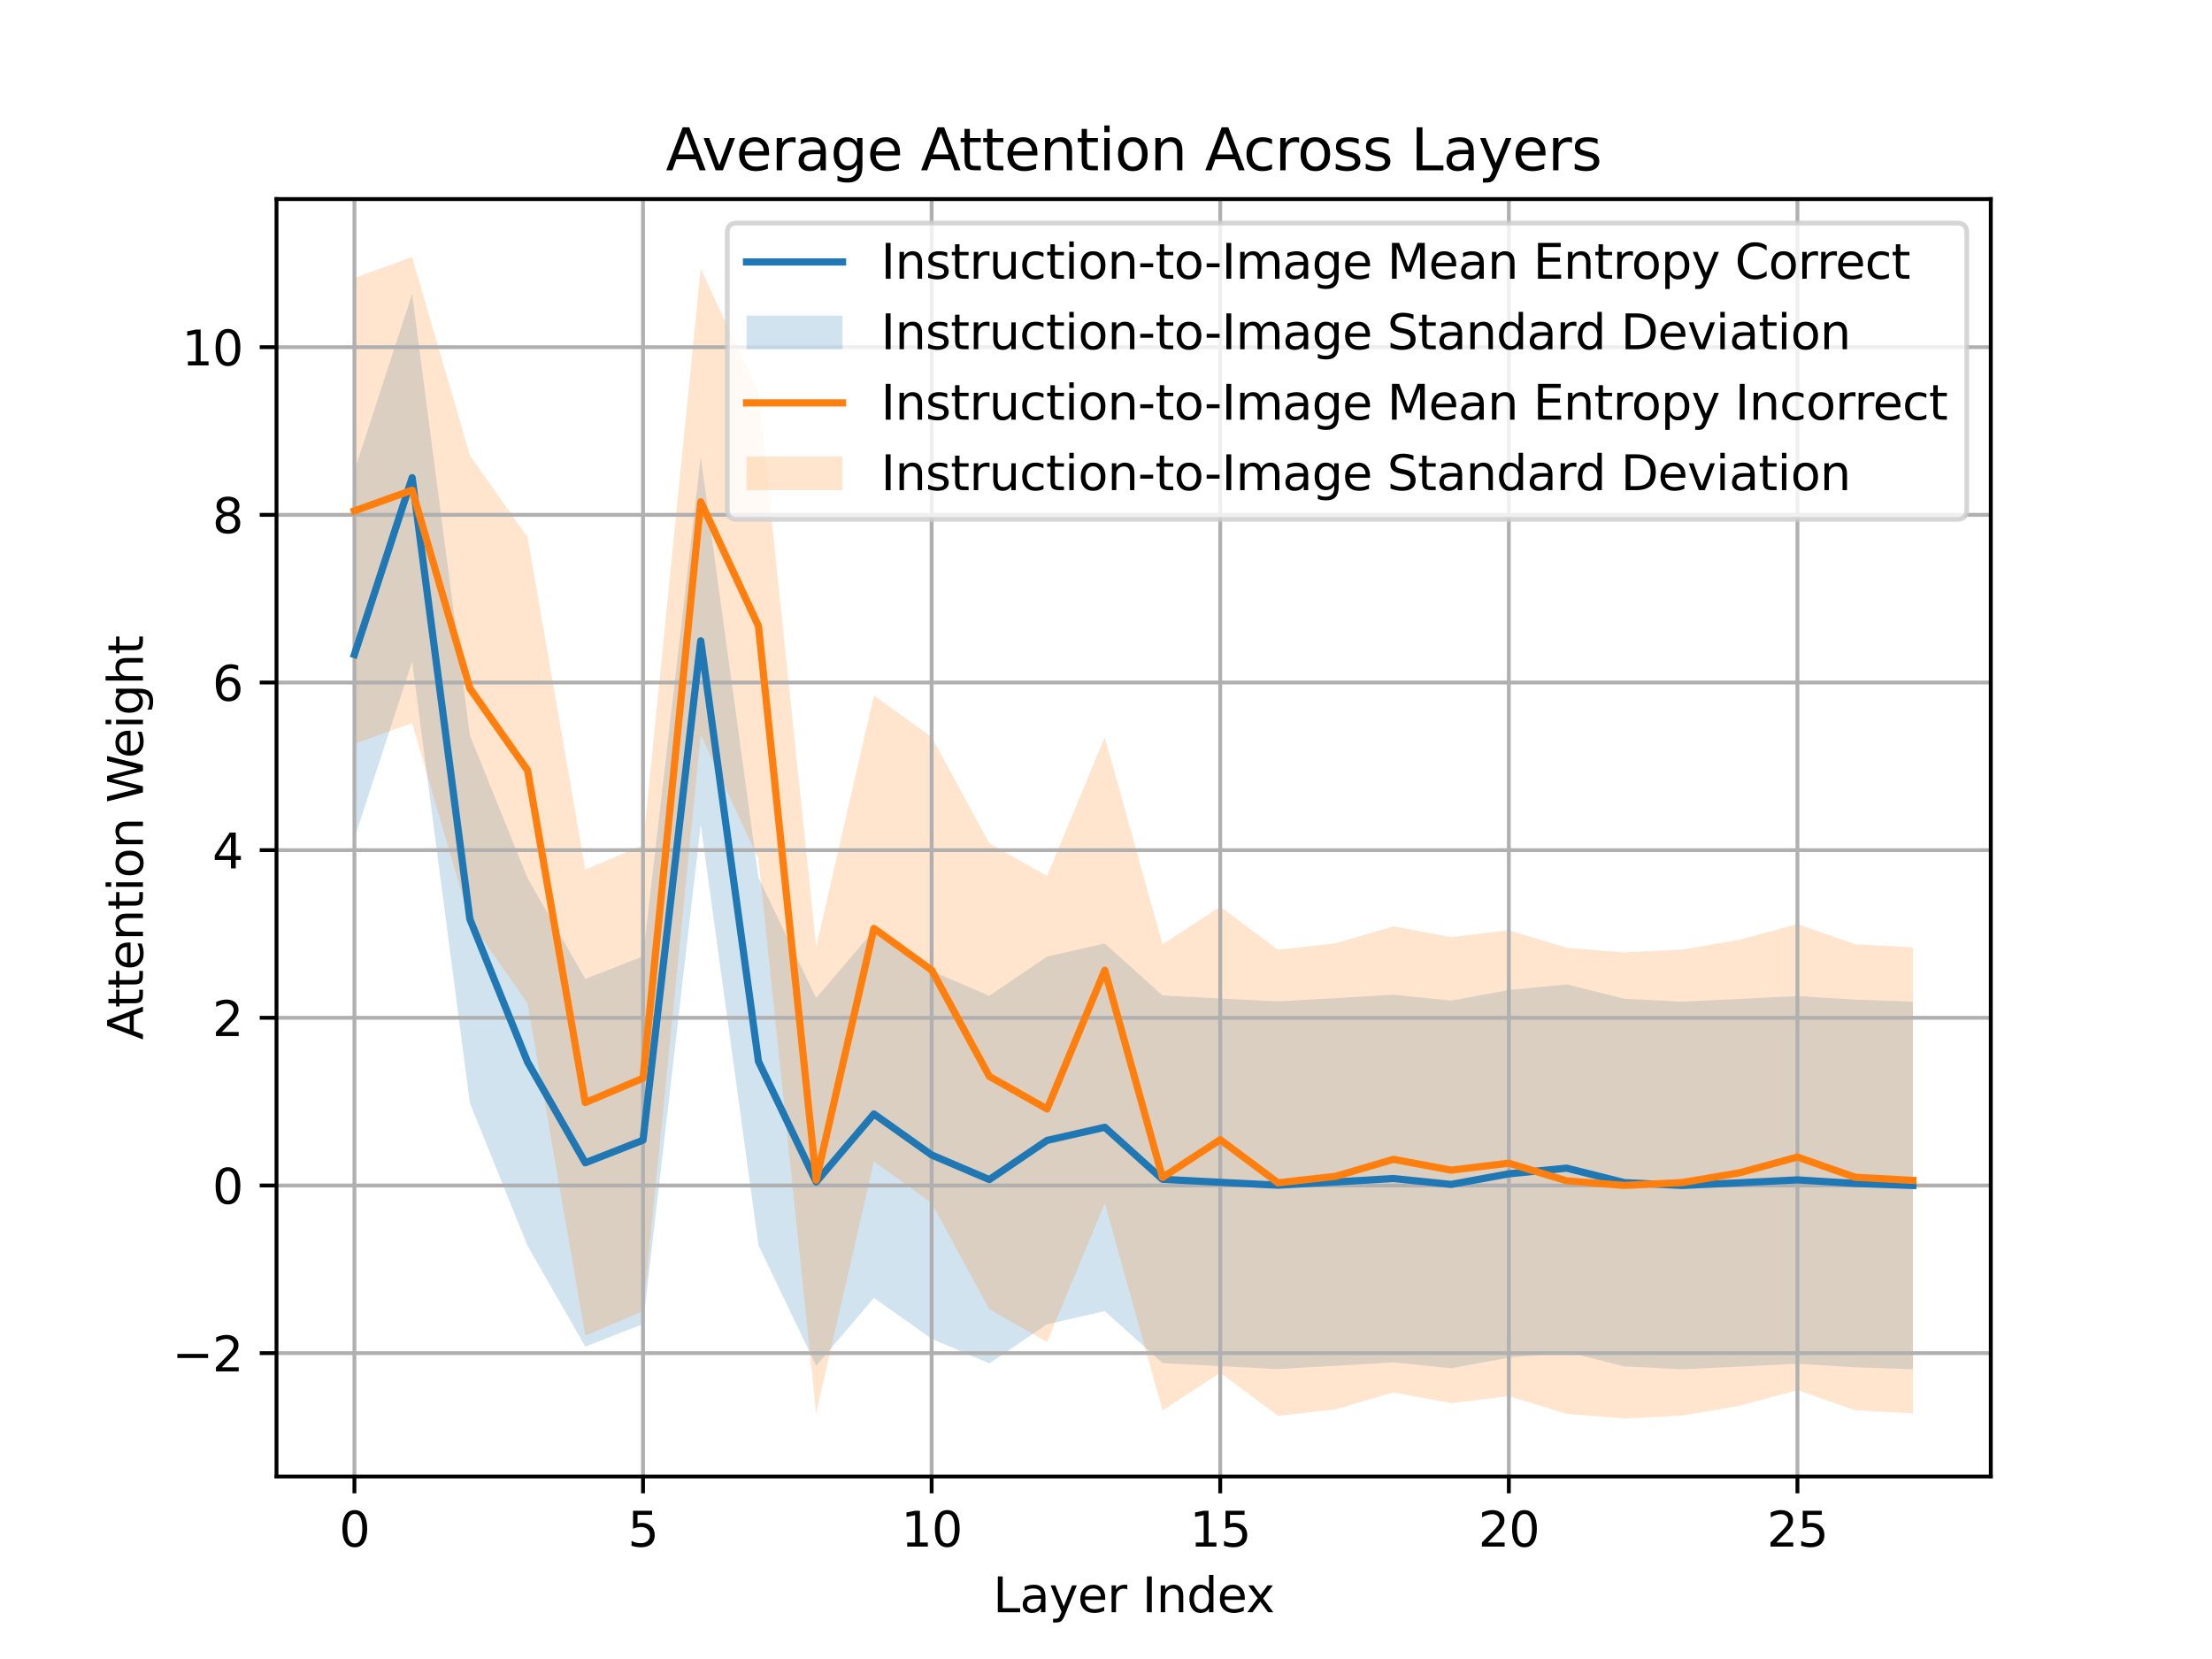 <?xml version="1.0" encoding="utf-8" standalone="no"?>
<!DOCTYPE svg PUBLIC "-//W3C//DTD SVG 1.1//EN"
  "http://www.w3.org/Graphics/SVG/1.1/DTD/svg11.dtd">
<svg xmlns:xlink="http://www.w3.org/1999/xlink" width="460.8pt" height="345.6pt" viewBox="0 0 460.8 345.6" xmlns="http://www.w3.org/2000/svg" version="1.1">
 <defs>
  <style type="text/css">*{stroke-linejoin: round; stroke-linecap: butt}</style>
 </defs>
 <g id="figure_1">
  <g id="patch_1">
   <path d="M 0 345.6 
L 460.8 345.6 
L 460.8 0 
L 0 0 
z
" style="fill: #ffffff"/>
  </g>
  <g id="axes_1">
   <g id="patch_2">
    <path d="M 57.6 307.584 
L 414.72 307.584 
L 414.72 41.472 
L 57.6 41.472 
z
" style="fill: #ffffff"/>
   </g>
   <g id="FillBetweenPolyCollection_1">
    <path d="M 73.833 174.644 
L 73.833 98.053 
L 85.857 61.216 
L 97.881 153.167 
L 109.905 182.948 
L 121.93 203.936 
L 133.954 199.22 
L 145.978 95.196 
L 158.002 182.808 
L 170.027 207.913 
L 182.051 193.769 
L 194.075 202.305 
L 206.099 207.434 
L 218.124 199.27 
L 230.148 196.54 
L 242.172 207.371 
L 254.196 208.002 
L 266.221 208.601 
L 278.245 207.931 
L 290.269 207.214 
L 302.293 208.443 
L 314.318 206.232 
L 326.342 205.051 
L 338.366 208.059 
L 350.39 208.659 
L 362.415 208.1 
L 374.439 207.496 
L 386.463 208.237 
L 398.487 208.658 
L 398.487 285.249 
L 398.487 285.249 
L 386.463 284.829 
L 374.439 284.088 
L 362.415 284.692 
L 350.39 285.251 
L 338.366 284.651 
L 326.342 281.643 
L 314.318 282.824 
L 302.293 285.034 
L 290.269 283.806 
L 278.245 284.522 
L 266.221 285.193 
L 254.196 284.593 
L 242.172 283.963 
L 230.148 273.131 
L 218.124 275.861 
L 206.099 284.025 
L 194.075 278.896 
L 182.051 270.361 
L 170.027 284.505 
L 158.002 259.4 
L 145.978 171.787 
L 133.954 275.812 
L 121.93 280.527 
L 109.905 259.54 
L 97.881 229.759 
L 85.857 137.808 
L 73.833 174.644 
z
" clip-path="url(#p9b682735d9)" style="fill: #1f77b4; fill-opacity: 0.2"/>
   </g>
   <g id="FillBetweenPolyCollection_2">
    <path d="M 73.833 154.97 
L 73.833 57.89 
L 85.857 53.568 
L 97.881 94.858 
L 109.905 111.931 
L 121.93 181.148 
L 133.954 176.06 
L 145.978 55.991 
L 158.002 81.876 
L 170.027 197.308 
L 182.051 144.867 
L 194.075 153.551 
L 206.099 175.694 
L 218.124 182.482 
L 230.148 153.585 
L 242.172 196.741 
L 254.196 188.88 
L 266.221 197.852 
L 278.245 196.507 
L 290.269 192.974 
L 302.293 195.222 
L 314.318 193.773 
L 326.342 197.444 
L 338.366 198.408 
L 350.39 197.812 
L 362.415 195.767 
L 374.439 192.493 
L 386.463 196.699 
L 398.487 197.354 
L 398.487 294.433 
L 398.487 294.433 
L 386.463 293.779 
L 374.439 289.573 
L 362.415 292.847 
L 350.39 294.892 
L 338.366 295.488 
L 326.342 294.524 
L 314.318 290.852 
L 302.293 292.301 
L 290.269 290.054 
L 278.245 293.586 
L 266.221 294.931 
L 254.196 285.96 
L 242.172 293.82 
L 230.148 250.664 
L 218.124 279.562 
L 206.099 272.773 
L 194.075 250.63 
L 182.051 241.947 
L 170.027 294.388 
L 158.002 178.955 
L 145.978 153.071 
L 133.954 273.14 
L 121.93 278.228 
L 109.905 209.01 
L 97.881 191.937 
L 85.857 150.648 
L 73.833 154.97 
z
" clip-path="url(#p9b682735d9)" style="fill: #ff7f0e; fill-opacity: 0.2"/>
   </g>
   <g id="matplotlib.axis_1">
    <g id="xtick_1">
     <g id="line2d_1">
      <path d="M 73.833 307.584 
L 73.833 41.472 
" clip-path="url(#p9b682735d9)" style="fill: none; stroke: #b0b0b0; stroke-width: 0.8; stroke-linecap: square"/>
     </g>
     <g id="line2d_2">
      <defs>
       <path id="ma58f6f298f" d="M 0 0 
L 0 3.5 
" style="stroke: #000000; stroke-width: 0.8"/>
      </defs>
      <g>
       <use xlink:href="#ma58f6f298f" x="73.833" y="307.584" style="stroke: #000000; stroke-width: 0.8"/>
      </g>
     </g>
     <g id="text_1">
      <!-- 0 -->
      <g transform="translate(70.651 322.182) scale(0.1 -0.1)">
       <defs>
        <path id="DejaVuSans-30" d="M 2034 4250 
Q 1547 4250 1301 3770 
Q 1056 3291 1056 2328 
Q 1056 1369 1301 889 
Q 1547 409 2034 409 
Q 2525 409 2770 889 
Q 3016 1369 3016 2328 
Q 3016 3291 2770 3770 
Q 2525 4250 2034 4250 
z
M 2034 4750 
Q 2819 4750 3233 4129 
Q 3647 3509 3647 2328 
Q 3647 1150 3233 529 
Q 2819 -91 2034 -91 
Q 1250 -91 836 529 
Q 422 1150 422 2328 
Q 422 3509 836 4129 
Q 1250 4750 2034 4750 
z
" transform="scale(0.016)"/>
       </defs>
       <use xlink:href="#DejaVuSans-30"/>
      </g>
     </g>
    </g>
    <g id="xtick_2">
     <g id="line2d_3">
      <path d="M 133.954 307.584 
L 133.954 41.472 
" clip-path="url(#p9b682735d9)" style="fill: none; stroke: #b0b0b0; stroke-width: 0.8; stroke-linecap: square"/>
     </g>
     <g id="line2d_4">
      <g>
       <use xlink:href="#ma58f6f298f" x="133.954" y="307.584" style="stroke: #000000; stroke-width: 0.8"/>
      </g>
     </g>
     <g id="text_2">
      <!-- 5 -->
      <g transform="translate(130.773 322.182) scale(0.1 -0.1)">
       <defs>
        <path id="DejaVuSans-35" d="M 691 4666 
L 3169 4666 
L 3169 4134 
L 1269 4134 
L 1269 2991 
Q 1406 3038 1543 3061 
Q 1681 3084 1819 3084 
Q 2600 3084 3056 2656 
Q 3513 2228 3513 1497 
Q 3513 744 3044 326 
Q 2575 -91 1722 -91 
Q 1428 -91 1123 -41 
Q 819 9 494 109 
L 494 744 
Q 775 591 1075 516 
Q 1375 441 1709 441 
Q 2250 441 2565 725 
Q 2881 1009 2881 1497 
Q 2881 1984 2565 2268 
Q 2250 2553 1709 2553 
Q 1456 2553 1204 2497 
Q 953 2441 691 2322 
L 691 4666 
z
" transform="scale(0.016)"/>
       </defs>
       <use xlink:href="#DejaVuSans-35"/>
      </g>
     </g>
    </g>
    <g id="xtick_3">
     <g id="line2d_5">
      <path d="M 194.075 307.584 
L 194.075 41.472 
" clip-path="url(#p9b682735d9)" style="fill: none; stroke: #b0b0b0; stroke-width: 0.8; stroke-linecap: square"/>
     </g>
     <g id="line2d_6">
      <g>
       <use xlink:href="#ma58f6f298f" x="194.075" y="307.584" style="stroke: #000000; stroke-width: 0.8"/>
      </g>
     </g>
     <g id="text_3">
      <!-- 10 -->
      <g transform="translate(187.713 322.182) scale(0.1 -0.1)">
       <defs>
        <path id="DejaVuSans-31" d="M 794 531 
L 1825 531 
L 1825 4091 
L 703 3866 
L 703 4441 
L 1819 4666 
L 2450 4666 
L 2450 531 
L 3481 531 
L 3481 0 
L 794 0 
L 794 531 
z
" transform="scale(0.016)"/>
       </defs>
       <use xlink:href="#DejaVuSans-31"/>
       <use xlink:href="#DejaVuSans-30" transform="translate(63.623 0)"/>
      </g>
     </g>
    </g>
    <g id="xtick_4">
     <g id="line2d_7">
      <path d="M 254.196 307.584 
L 254.196 41.472 
" clip-path="url(#p9b682735d9)" style="fill: none; stroke: #b0b0b0; stroke-width: 0.8; stroke-linecap: square"/>
     </g>
     <g id="line2d_8">
      <g>
       <use xlink:href="#ma58f6f298f" x="254.196" y="307.584" style="stroke: #000000; stroke-width: 0.8"/>
      </g>
     </g>
     <g id="text_4">
      <!-- 15 -->
      <g transform="translate(247.834 322.182) scale(0.1 -0.1)">
       <use xlink:href="#DejaVuSans-31"/>
       <use xlink:href="#DejaVuSans-35" transform="translate(63.623 0)"/>
      </g>
     </g>
    </g>
    <g id="xtick_5">
     <g id="line2d_9">
      <path d="M 314.318 307.584 
L 314.318 41.472 
" clip-path="url(#p9b682735d9)" style="fill: none; stroke: #b0b0b0; stroke-width: 0.8; stroke-linecap: square"/>
     </g>
     <g id="line2d_10">
      <g>
       <use xlink:href="#ma58f6f298f" x="314.318" y="307.584" style="stroke: #000000; stroke-width: 0.8"/>
      </g>
     </g>
     <g id="text_5">
      <!-- 20 -->
      <g transform="translate(307.955 322.182) scale(0.1 -0.1)">
       <defs>
        <path id="DejaVuSans-32" d="M 1228 531 
L 3431 531 
L 3431 0 
L 469 0 
L 469 531 
Q 828 903 1448 1529 
Q 2069 2156 2228 2338 
Q 2531 2678 2651 2914 
Q 2772 3150 2772 3378 
Q 2772 3750 2511 3984 
Q 2250 4219 1831 4219 
Q 1534 4219 1204 4116 
Q 875 4013 500 3803 
L 500 4441 
Q 881 4594 1212 4672 
Q 1544 4750 1819 4750 
Q 2544 4750 2975 4387 
Q 3406 4025 3406 3419 
Q 3406 3131 3298 2873 
Q 3191 2616 2906 2266 
Q 2828 2175 2409 1742 
Q 1991 1309 1228 531 
z
" transform="scale(0.016)"/>
       </defs>
       <use xlink:href="#DejaVuSans-32"/>
       <use xlink:href="#DejaVuSans-30" transform="translate(63.623 0)"/>
      </g>
     </g>
    </g>
    <g id="xtick_6">
     <g id="line2d_11">
      <path d="M 374.439 307.584 
L 374.439 41.472 
" clip-path="url(#p9b682735d9)" style="fill: none; stroke: #b0b0b0; stroke-width: 0.8; stroke-linecap: square"/>
     </g>
     <g id="line2d_12">
      <g>
       <use xlink:href="#ma58f6f298f" x="374.439" y="307.584" style="stroke: #000000; stroke-width: 0.8"/>
      </g>
     </g>
     <g id="text_6">
      <!-- 25 -->
      <g transform="translate(368.076 322.182) scale(0.1 -0.1)">
       <use xlink:href="#DejaVuSans-32"/>
       <use xlink:href="#DejaVuSans-35" transform="translate(63.623 0)"/>
      </g>
     </g>
    </g>
    <g id="text_7">
     <!-- Layer Index -->
     <g transform="translate(206.863 335.861) scale(0.1 -0.1)">
      <defs>
       <path id="DejaVuSans-4c" d="M 628 4666 
L 1259 4666 
L 1259 531 
L 3531 531 
L 3531 0 
L 628 0 
L 628 4666 
z
" transform="scale(0.016)"/>
       <path id="DejaVuSans-61" d="M 2194 1759 
Q 1497 1759 1228 1600 
Q 959 1441 959 1056 
Q 959 750 1161 570 
Q 1363 391 1709 391 
Q 2188 391 2477 730 
Q 2766 1069 2766 1631 
L 2766 1759 
L 2194 1759 
z
M 3341 1997 
L 3341 0 
L 2766 0 
L 2766 531 
Q 2569 213 2275 61 
Q 1981 -91 1556 -91 
Q 1019 -91 701 211 
Q 384 513 384 1019 
Q 384 1609 779 1909 
Q 1175 2209 1959 2209 
L 2766 2209 
L 2766 2266 
Q 2766 2663 2505 2880 
Q 2244 3097 1772 3097 
Q 1472 3097 1187 3025 
Q 903 2953 641 2809 
L 641 3341 
Q 956 3463 1253 3523 
Q 1550 3584 1831 3584 
Q 2591 3584 2966 3190 
Q 3341 2797 3341 1997 
z
" transform="scale(0.016)"/>
       <path id="DejaVuSans-79" d="M 2059 -325 
Q 1816 -950 1584 -1140 
Q 1353 -1331 966 -1331 
L 506 -1331 
L 506 -850 
L 844 -850 
Q 1081 -850 1212 -737 
Q 1344 -625 1503 -206 
L 1606 56 
L 191 3500 
L 800 3500 
L 1894 763 
L 2988 3500 
L 3597 3500 
L 2059 -325 
z
" transform="scale(0.016)"/>
       <path id="DejaVuSans-65" d="M 3597 1894 
L 3597 1613 
L 953 1613 
Q 991 1019 1311 708 
Q 1631 397 2203 397 
Q 2534 397 2845 478 
Q 3156 559 3463 722 
L 3463 178 
Q 3153 47 2828 -22 
Q 2503 -91 2169 -91 
Q 1331 -91 842 396 
Q 353 884 353 1716 
Q 353 2575 817 3079 
Q 1281 3584 2069 3584 
Q 2775 3584 3186 3129 
Q 3597 2675 3597 1894 
z
M 3022 2063 
Q 3016 2534 2758 2815 
Q 2500 3097 2075 3097 
Q 1594 3097 1305 2825 
Q 1016 2553 972 2059 
L 3022 2063 
z
" transform="scale(0.016)"/>
       <path id="DejaVuSans-72" d="M 2631 2963 
Q 2534 3019 2420 3045 
Q 2306 3072 2169 3072 
Q 1681 3072 1420 2755 
Q 1159 2438 1159 1844 
L 1159 0 
L 581 0 
L 581 3500 
L 1159 3500 
L 1159 2956 
Q 1341 3275 1631 3429 
Q 1922 3584 2338 3584 
Q 2397 3584 2469 3576 
Q 2541 3569 2628 3553 
L 2631 2963 
z
" transform="scale(0.016)"/>
       <path id="DejaVuSans-20" transform="scale(0.016)"/>
       <path id="DejaVuSans-49" d="M 628 4666 
L 1259 4666 
L 1259 0 
L 628 0 
L 628 4666 
z
" transform="scale(0.016)"/>
       <path id="DejaVuSans-6e" d="M 3513 2113 
L 3513 0 
L 2938 0 
L 2938 2094 
Q 2938 2591 2744 2837 
Q 2550 3084 2163 3084 
Q 1697 3084 1428 2787 
Q 1159 2491 1159 1978 
L 1159 0 
L 581 0 
L 581 3500 
L 1159 3500 
L 1159 2956 
Q 1366 3272 1645 3428 
Q 1925 3584 2291 3584 
Q 2894 3584 3203 3211 
Q 3513 2838 3513 2113 
z
" transform="scale(0.016)"/>
       <path id="DejaVuSans-64" d="M 2906 2969 
L 2906 4863 
L 3481 4863 
L 3481 0 
L 2906 0 
L 2906 525 
Q 2725 213 2448 61 
Q 2172 -91 1784 -91 
Q 1150 -91 751 415 
Q 353 922 353 1747 
Q 353 2572 751 3078 
Q 1150 3584 1784 3584 
Q 2172 3584 2448 3432 
Q 2725 3281 2906 2969 
z
M 947 1747 
Q 947 1113 1208 752 
Q 1469 391 1925 391 
Q 2381 391 2643 752 
Q 2906 1113 2906 1747 
Q 2906 2381 2643 2742 
Q 2381 3103 1925 3103 
Q 1469 3103 1208 2742 
Q 947 2381 947 1747 
z
" transform="scale(0.016)"/>
       <path id="DejaVuSans-78" d="M 3513 3500 
L 2247 1797 
L 3578 0 
L 2900 0 
L 1881 1375 
L 863 0 
L 184 0 
L 1544 1831 
L 300 3500 
L 978 3500 
L 1906 2253 
L 2834 3500 
L 3513 3500 
z
" transform="scale(0.016)"/>
      </defs>
      <use xlink:href="#DejaVuSans-4c"/>
      <use xlink:href="#DejaVuSans-61" transform="translate(55.713 0)"/>
      <use xlink:href="#DejaVuSans-79" transform="translate(116.992 0)"/>
      <use xlink:href="#DejaVuSans-65" transform="translate(176.172 0)"/>
      <use xlink:href="#DejaVuSans-72" transform="translate(237.695 0)"/>
      <use xlink:href="#DejaVuSans-20" transform="translate(278.809 0)"/>
      <use xlink:href="#DejaVuSans-49" transform="translate(310.596 0)"/>
      <use xlink:href="#DejaVuSans-6e" transform="translate(340.088 0)"/>
      <use xlink:href="#DejaVuSans-64" transform="translate(403.467 0)"/>
      <use xlink:href="#DejaVuSans-65" transform="translate(466.943 0)"/>
      <use xlink:href="#DejaVuSans-78" transform="translate(526.717 0)"/>
     </g>
    </g>
   </g>
   <g id="matplotlib.axis_2">
    <g id="ytick_1">
     <g id="line2d_13">
      <path d="M 57.6 281.881 
L 414.72 281.881 
" clip-path="url(#p9b682735d9)" style="fill: none; stroke: #b0b0b0; stroke-width: 0.8; stroke-linecap: square"/>
     </g>
     <g id="line2d_14">
      <defs>
       <path id="m782e897aa7" d="M 0 0 
L -3.5 0 
" style="stroke: #000000; stroke-width: 0.8"/>
      </defs>
      <g>
       <use xlink:href="#m782e897aa7" x="57.6" y="281.881" style="stroke: #000000; stroke-width: 0.8"/>
      </g>
     </g>
     <g id="text_8">
      <!-- −2 -->
      <g transform="translate(35.858 285.681) scale(0.1 -0.1)">
       <defs>
        <path id="DejaVuSans-2212" d="M 678 2272 
L 4684 2272 
L 4684 1741 
L 678 1741 
L 678 2272 
z
" transform="scale(0.016)"/>
       </defs>
       <use xlink:href="#DejaVuSans-2212"/>
       <use xlink:href="#DejaVuSans-32" transform="translate(83.789 0)"/>
      </g>
     </g>
    </g>
    <g id="ytick_2">
     <g id="line2d_15">
      <path d="M 57.6 246.955 
L 414.72 246.955 
" clip-path="url(#p9b682735d9)" style="fill: none; stroke: #b0b0b0; stroke-width: 0.8; stroke-linecap: square"/>
     </g>
     <g id="line2d_16">
      <g>
       <use xlink:href="#m782e897aa7" x="57.6" y="246.955" style="stroke: #000000; stroke-width: 0.8"/>
      </g>
     </g>
     <g id="text_9">
      <!-- 0 -->
      <g transform="translate(44.237 250.754) scale(0.1 -0.1)">
       <use xlink:href="#DejaVuSans-30"/>
      </g>
     </g>
    </g>
    <g id="ytick_3">
     <g id="line2d_17">
      <path d="M 57.6 212.028 
L 414.72 212.028 
" clip-path="url(#p9b682735d9)" style="fill: none; stroke: #b0b0b0; stroke-width: 0.8; stroke-linecap: square"/>
     </g>
     <g id="line2d_18">
      <g>
       <use xlink:href="#m782e897aa7" x="57.6" y="212.028" style="stroke: #000000; stroke-width: 0.8"/>
      </g>
     </g>
     <g id="text_10">
      <!-- 2 -->
      <g transform="translate(44.237 215.827) scale(0.1 -0.1)">
       <use xlink:href="#DejaVuSans-32"/>
      </g>
     </g>
    </g>
    <g id="ytick_4">
     <g id="line2d_19">
      <path d="M 57.6 177.102 
L 414.72 177.102 
" clip-path="url(#p9b682735d9)" style="fill: none; stroke: #b0b0b0; stroke-width: 0.8; stroke-linecap: square"/>
     </g>
     <g id="line2d_20">
      <g>
       <use xlink:href="#m782e897aa7" x="57.6" y="177.102" style="stroke: #000000; stroke-width: 0.8"/>
      </g>
     </g>
     <g id="text_11">
      <!-- 4 -->
      <g transform="translate(44.237 180.901) scale(0.1 -0.1)">
       <defs>
        <path id="DejaVuSans-34" d="M 2419 4116 
L 825 1625 
L 2419 1625 
L 2419 4116 
z
M 2253 4666 
L 3047 4666 
L 3047 1625 
L 3713 1625 
L 3713 1100 
L 3047 1100 
L 3047 0 
L 2419 0 
L 2419 1100 
L 313 1100 
L 313 1709 
L 2253 4666 
z
" transform="scale(0.016)"/>
       </defs>
       <use xlink:href="#DejaVuSans-34"/>
      </g>
     </g>
    </g>
    <g id="ytick_5">
     <g id="line2d_21">
      <path d="M 57.6 142.175 
L 414.72 142.175 
" clip-path="url(#p9b682735d9)" style="fill: none; stroke: #b0b0b0; stroke-width: 0.8; stroke-linecap: square"/>
     </g>
     <g id="line2d_22">
      <g>
       <use xlink:href="#m782e897aa7" x="57.6" y="142.175" style="stroke: #000000; stroke-width: 0.8"/>
      </g>
     </g>
     <g id="text_12">
      <!-- 6 -->
      <g transform="translate(44.237 145.974) scale(0.1 -0.1)">
       <defs>
        <path id="DejaVuSans-36" d="M 2113 2584 
Q 1688 2584 1439 2293 
Q 1191 2003 1191 1497 
Q 1191 994 1439 701 
Q 1688 409 2113 409 
Q 2538 409 2786 701 
Q 3034 994 3034 1497 
Q 3034 2003 2786 2293 
Q 2538 2584 2113 2584 
z
M 3366 4563 
L 3366 3988 
Q 3128 4100 2886 4159 
Q 2644 4219 2406 4219 
Q 1781 4219 1451 3797 
Q 1122 3375 1075 2522 
Q 1259 2794 1537 2939 
Q 1816 3084 2150 3084 
Q 2853 3084 3261 2657 
Q 3669 2231 3669 1497 
Q 3669 778 3244 343 
Q 2819 -91 2113 -91 
Q 1303 -91 875 529 
Q 447 1150 447 2328 
Q 447 3434 972 4092 
Q 1497 4750 2381 4750 
Q 2619 4750 2861 4703 
Q 3103 4656 3366 4563 
z
" transform="scale(0.016)"/>
       </defs>
       <use xlink:href="#DejaVuSans-36"/>
      </g>
     </g>
    </g>
    <g id="ytick_6">
     <g id="line2d_23">
      <path d="M 57.6 107.249 
L 414.72 107.249 
" clip-path="url(#p9b682735d9)" style="fill: none; stroke: #b0b0b0; stroke-width: 0.8; stroke-linecap: square"/>
     </g>
     <g id="line2d_24">
      <g>
       <use xlink:href="#m782e897aa7" x="57.6" y="107.249" style="stroke: #000000; stroke-width: 0.8"/>
      </g>
     </g>
     <g id="text_13">
      <!-- 8 -->
      <g transform="translate(44.237 111.048) scale(0.1 -0.1)">
       <defs>
        <path id="DejaVuSans-38" d="M 2034 2216 
Q 1584 2216 1326 1975 
Q 1069 1734 1069 1313 
Q 1069 891 1326 650 
Q 1584 409 2034 409 
Q 2484 409 2743 651 
Q 3003 894 3003 1313 
Q 3003 1734 2745 1975 
Q 2488 2216 2034 2216 
z
M 1403 2484 
Q 997 2584 770 2862 
Q 544 3141 544 3541 
Q 544 4100 942 4425 
Q 1341 4750 2034 4750 
Q 2731 4750 3128 4425 
Q 3525 4100 3525 3541 
Q 3525 3141 3298 2862 
Q 3072 2584 2669 2484 
Q 3125 2378 3379 2068 
Q 3634 1759 3634 1313 
Q 3634 634 3220 271 
Q 2806 -91 2034 -91 
Q 1263 -91 848 271 
Q 434 634 434 1313 
Q 434 1759 690 2068 
Q 947 2378 1403 2484 
z
M 1172 3481 
Q 1172 3119 1398 2916 
Q 1625 2713 2034 2713 
Q 2441 2713 2670 2916 
Q 2900 3119 2900 3481 
Q 2900 3844 2670 4047 
Q 2441 4250 2034 4250 
Q 1625 4250 1398 4047 
Q 1172 3844 1172 3481 
z
" transform="scale(0.016)"/>
       </defs>
       <use xlink:href="#DejaVuSans-38"/>
      </g>
     </g>
    </g>
    <g id="ytick_7">
     <g id="line2d_25">
      <path d="M 57.6 72.322 
L 414.72 72.322 
" clip-path="url(#p9b682735d9)" style="fill: none; stroke: #b0b0b0; stroke-width: 0.8; stroke-linecap: square"/>
     </g>
     <g id="line2d_26">
      <g>
       <use xlink:href="#m782e897aa7" x="57.6" y="72.322" style="stroke: #000000; stroke-width: 0.8"/>
      </g>
     </g>
     <g id="text_14">
      <!-- 10 -->
      <g transform="translate(37.875 76.121) scale(0.1 -0.1)">
       <use xlink:href="#DejaVuSans-31"/>
       <use xlink:href="#DejaVuSans-30" transform="translate(63.623 0)"/>
      </g>
     </g>
    </g>
    <g id="text_15">
     <!-- Attention Weight -->
     <g transform="translate(29.778 216.612) rotate(-90) scale(0.1 -0.1)">
      <defs>
       <path id="DejaVuSans-41" d="M 2188 4044 
L 1331 1722 
L 3047 1722 
L 2188 4044 
z
M 1831 4666 
L 2547 4666 
L 4325 0 
L 3669 0 
L 3244 1197 
L 1141 1197 
L 716 0 
L 50 0 
L 1831 4666 
z
" transform="scale(0.016)"/>
       <path id="DejaVuSans-74" d="M 1172 4494 
L 1172 3500 
L 2356 3500 
L 2356 3053 
L 1172 3053 
L 1172 1153 
Q 1172 725 1289 603 
Q 1406 481 1766 481 
L 2356 481 
L 2356 0 
L 1766 0 
Q 1100 0 847 248 
Q 594 497 594 1153 
L 594 3053 
L 172 3053 
L 172 3500 
L 594 3500 
L 594 4494 
L 1172 4494 
z
" transform="scale(0.016)"/>
       <path id="DejaVuSans-69" d="M 603 3500 
L 1178 3500 
L 1178 0 
L 603 0 
L 603 3500 
z
M 603 4863 
L 1178 4863 
L 1178 4134 
L 603 4134 
L 603 4863 
z
" transform="scale(0.016)"/>
       <path id="DejaVuSans-6f" d="M 1959 3097 
Q 1497 3097 1228 2736 
Q 959 2375 959 1747 
Q 959 1119 1226 758 
Q 1494 397 1959 397 
Q 2419 397 2687 759 
Q 2956 1122 2956 1747 
Q 2956 2369 2687 2733 
Q 2419 3097 1959 3097 
z
M 1959 3584 
Q 2709 3584 3137 3096 
Q 3566 2609 3566 1747 
Q 3566 888 3137 398 
Q 2709 -91 1959 -91 
Q 1206 -91 779 398 
Q 353 888 353 1747 
Q 353 2609 779 3096 
Q 1206 3584 1959 3584 
z
" transform="scale(0.016)"/>
       <path id="DejaVuSans-57" d="M 213 4666 
L 850 4666 
L 1831 722 
L 2809 4666 
L 3519 4666 
L 4500 722 
L 5478 4666 
L 6119 4666 
L 4947 0 
L 4153 0 
L 3169 4050 
L 2175 0 
L 1381 0 
L 213 4666 
z
" transform="scale(0.016)"/>
       <path id="DejaVuSans-67" d="M 2906 1791 
Q 2906 2416 2648 2759 
Q 2391 3103 1925 3103 
Q 1463 3103 1205 2759 
Q 947 2416 947 1791 
Q 947 1169 1205 825 
Q 1463 481 1925 481 
Q 2391 481 2648 825 
Q 2906 1169 2906 1791 
z
M 3481 434 
Q 3481 -459 3084 -895 
Q 2688 -1331 1869 -1331 
Q 1566 -1331 1297 -1286 
Q 1028 -1241 775 -1147 
L 775 -588 
Q 1028 -725 1275 -790 
Q 1522 -856 1778 -856 
Q 2344 -856 2625 -561 
Q 2906 -266 2906 331 
L 2906 616 
Q 2728 306 2450 153 
Q 2172 0 1784 0 
Q 1141 0 747 490 
Q 353 981 353 1791 
Q 353 2603 747 3093 
Q 1141 3584 1784 3584 
Q 2172 3584 2450 3431 
Q 2728 3278 2906 2969 
L 2906 3500 
L 3481 3500 
L 3481 434 
z
" transform="scale(0.016)"/>
       <path id="DejaVuSans-68" d="M 3513 2113 
L 3513 0 
L 2938 0 
L 2938 2094 
Q 2938 2591 2744 2837 
Q 2550 3084 2163 3084 
Q 1697 3084 1428 2787 
Q 1159 2491 1159 1978 
L 1159 0 
L 581 0 
L 581 4863 
L 1159 4863 
L 1159 2956 
Q 1366 3272 1645 3428 
Q 1925 3584 2291 3584 
Q 2894 3584 3203 3211 
Q 3513 2838 3513 2113 
z
" transform="scale(0.016)"/>
      </defs>
      <use xlink:href="#DejaVuSans-41"/>
      <use xlink:href="#DejaVuSans-74" transform="translate(66.658 0)"/>
      <use xlink:href="#DejaVuSans-74" transform="translate(105.867 0)"/>
      <use xlink:href="#DejaVuSans-65" transform="translate(145.076 0)"/>
      <use xlink:href="#DejaVuSans-6e" transform="translate(206.6 0)"/>
      <use xlink:href="#DejaVuSans-74" transform="translate(269.979 0)"/>
      <use xlink:href="#DejaVuSans-69" transform="translate(309.188 0)"/>
      <use xlink:href="#DejaVuSans-6f" transform="translate(336.971 0)"/>
      <use xlink:href="#DejaVuSans-6e" transform="translate(398.152 0)"/>
      <use xlink:href="#DejaVuSans-20" transform="translate(461.531 0)"/>
      <use xlink:href="#DejaVuSans-57" transform="translate(493.318 0)"/>
      <use xlink:href="#DejaVuSans-65" transform="translate(586.32 0)"/>
      <use xlink:href="#DejaVuSans-69" transform="translate(647.844 0)"/>
      <use xlink:href="#DejaVuSans-67" transform="translate(675.627 0)"/>
      <use xlink:href="#DejaVuSans-68" transform="translate(739.104 0)"/>
      <use xlink:href="#DejaVuSans-74" transform="translate(802.482 0)"/>
     </g>
    </g>
   </g>
   <g id="line2d_27">
    <path d="M 73.833 136.349 
L 85.857 99.512 
L 97.881 191.463 
L 109.905 221.244 
L 121.93 242.231 
L 133.954 237.516 
L 145.978 133.492 
L 158.002 221.104 
L 170.027 246.209 
L 182.051 232.065 
L 194.075 240.601 
L 206.099 245.729 
L 218.124 237.566 
L 230.148 234.835 
L 242.172 245.667 
L 254.196 246.297 
L 266.221 246.897 
L 278.245 246.227 
L 290.269 245.51 
L 302.293 246.738 
L 314.318 244.528 
L 326.342 243.347 
L 338.366 246.355 
L 350.39 246.955 
L 362.415 246.396 
L 374.439 245.792 
L 386.463 246.533 
L 398.487 246.954 
" clip-path="url(#p9b682735d9)" style="fill: none; stroke: #1f77b4; stroke-width: 1.5; stroke-linecap: square"/>
   </g>
   <g id="line2d_28">
    <path d="M 73.833 106.43 
L 85.857 102.108 
L 97.881 143.398 
L 109.905 160.47 
L 121.93 229.688 
L 133.954 224.6 
L 145.978 104.531 
L 158.002 130.415 
L 170.027 245.848 
L 182.051 193.407 
L 194.075 202.091 
L 206.099 224.233 
L 218.124 231.022 
L 230.148 202.125 
L 242.172 245.28 
L 254.196 237.42 
L 266.221 246.391 
L 278.245 245.047 
L 290.269 241.514 
L 302.293 243.761 
L 314.318 242.313 
L 326.342 245.984 
L 338.366 246.948 
L 350.39 246.352 
L 362.415 244.307 
L 374.439 241.033 
L 386.463 245.239 
L 398.487 245.893 
" clip-path="url(#p9b682735d9)" style="fill: none; stroke: #ff7f0e; stroke-width: 1.5; stroke-linecap: square"/>
   </g>
   <g id="patch_3">
    <path d="M 57.6 307.584 
L 57.6 41.472 
" style="fill: none; stroke: #000000; stroke-width: 0.8; stroke-linejoin: miter; stroke-linecap: square"/>
   </g>
   <g id="patch_4">
    <path d="M 414.72 307.584 
L 414.72 41.472 
" style="fill: none; stroke: #000000; stroke-width: 0.8; stroke-linejoin: miter; stroke-linecap: square"/>
   </g>
   <g id="patch_5">
    <path d="M 57.6 307.584 
L 414.72 307.584 
" style="fill: none; stroke: #000000; stroke-width: 0.8; stroke-linejoin: miter; stroke-linecap: square"/>
   </g>
   <g id="patch_6">
    <path d="M 57.6 41.472 
L 414.72 41.472 
" style="fill: none; stroke: #000000; stroke-width: 0.8; stroke-linejoin: miter; stroke-linecap: square"/>
   </g>
   <g id="text_16">
    <!-- Average Attention Across Layers -->
    <g transform="translate(138.701 35.472) scale(0.12 -0.12)">
     <defs>
      <path id="DejaVuSans-76" d="M 191 3500 
L 800 3500 
L 1894 563 
L 2988 3500 
L 3597 3500 
L 2284 0 
L 1503 0 
L 191 3500 
z
" transform="scale(0.016)"/>
      <path id="DejaVuSans-63" d="M 3122 3366 
L 3122 2828 
Q 2878 2963 2633 3030 
Q 2388 3097 2138 3097 
Q 1578 3097 1268 2742 
Q 959 2388 959 1747 
Q 959 1106 1268 751 
Q 1578 397 2138 397 
Q 2388 397 2633 464 
Q 2878 531 3122 666 
L 3122 134 
Q 2881 22 2623 -34 
Q 2366 -91 2075 -91 
Q 1284 -91 818 406 
Q 353 903 353 1747 
Q 353 2603 823 3093 
Q 1294 3584 2113 3584 
Q 2378 3584 2631 3529 
Q 2884 3475 3122 3366 
z
" transform="scale(0.016)"/>
      <path id="DejaVuSans-73" d="M 2834 3397 
L 2834 2853 
Q 2591 2978 2328 3040 
Q 2066 3103 1784 3103 
Q 1356 3103 1142 2972 
Q 928 2841 928 2578 
Q 928 2378 1081 2264 
Q 1234 2150 1697 2047 
L 1894 2003 
Q 2506 1872 2764 1633 
Q 3022 1394 3022 966 
Q 3022 478 2636 193 
Q 2250 -91 1575 -91 
Q 1294 -91 989 -36 
Q 684 19 347 128 
L 347 722 
Q 666 556 975 473 
Q 1284 391 1588 391 
Q 1994 391 2212 530 
Q 2431 669 2431 922 
Q 2431 1156 2273 1281 
Q 2116 1406 1581 1522 
L 1381 1569 
Q 847 1681 609 1914 
Q 372 2147 372 2553 
Q 372 3047 722 3315 
Q 1072 3584 1716 3584 
Q 2034 3584 2315 3537 
Q 2597 3491 2834 3397 
z
" transform="scale(0.016)"/>
     </defs>
     <use xlink:href="#DejaVuSans-41"/>
     <use xlink:href="#DejaVuSans-76" transform="translate(62.533 0)"/>
     <use xlink:href="#DejaVuSans-65" transform="translate(121.713 0)"/>
     <use xlink:href="#DejaVuSans-72" transform="translate(183.236 0)"/>
     <use xlink:href="#DejaVuSans-61" transform="translate(224.35 0)"/>
     <use xlink:href="#DejaVuSans-67" transform="translate(285.629 0)"/>
     <use xlink:href="#DejaVuSans-65" transform="translate(349.105 0)"/>
     <use xlink:href="#DejaVuSans-20" transform="translate(410.629 0)"/>
     <use xlink:href="#DejaVuSans-41" transform="translate(442.416 0)"/>
     <use xlink:href="#DejaVuSans-74" transform="translate(509.074 0)"/>
     <use xlink:href="#DejaVuSans-74" transform="translate(548.283 0)"/>
     <use xlink:href="#DejaVuSans-65" transform="translate(587.492 0)"/>
     <use xlink:href="#DejaVuSans-6e" transform="translate(649.016 0)"/>
     <use xlink:href="#DejaVuSans-74" transform="translate(712.395 0)"/>
     <use xlink:href="#DejaVuSans-69" transform="translate(751.604 0)"/>
     <use xlink:href="#DejaVuSans-6f" transform="translate(779.387 0)"/>
     <use xlink:href="#DejaVuSans-6e" transform="translate(840.568 0)"/>
     <use xlink:href="#DejaVuSans-20" transform="translate(903.947 0)"/>
     <use xlink:href="#DejaVuSans-41" transform="translate(935.734 0)"/>
     <use xlink:href="#DejaVuSans-63" transform="translate(1002.393 0)"/>
     <use xlink:href="#DejaVuSans-72" transform="translate(1057.373 0)"/>
     <use xlink:href="#DejaVuSans-6f" transform="translate(1096.236 0)"/>
     <use xlink:href="#DejaVuSans-73" transform="translate(1157.418 0)"/>
     <use xlink:href="#DejaVuSans-73" transform="translate(1209.518 0)"/>
     <use xlink:href="#DejaVuSans-20" transform="translate(1261.617 0)"/>
     <use xlink:href="#DejaVuSans-4c" transform="translate(1293.404 0)"/>
     <use xlink:href="#DejaVuSans-61" transform="translate(1349.117 0)"/>
     <use xlink:href="#DejaVuSans-79" transform="translate(1410.396 0)"/>
     <use xlink:href="#DejaVuSans-65" transform="translate(1469.576 0)"/>
     <use xlink:href="#DejaVuSans-72" transform="translate(1531.1 0)"/>
     <use xlink:href="#DejaVuSans-73" transform="translate(1572.213 0)"/>
    </g>
   </g>
   <g id="legend_1">
    <g id="patch_7">
     <path d="M 153.511 108.184 
L 407.72 108.184 
Q 409.72 108.184 409.72 106.184 
L 409.72 48.472 
Q 409.72 46.472 407.72 46.472 
L 153.511 46.472 
Q 151.511 46.472 151.511 48.472 
L 151.511 106.184 
Q 151.511 108.184 153.511 108.184 
z
" style="fill: #ffffff; opacity: 0.8; stroke: #cccccc; stroke-linejoin: miter"/>
    </g>
    <g id="line2d_29">
     <path d="M 155.511 54.57 
L 165.511 54.57 
L 175.511 54.57 
" style="fill: none; stroke: #1f77b4; stroke-width: 1.5; stroke-linecap: square"/>
    </g>
    <g id="text_17">
     <!-- Instruction-to-Image Mean Entropy Correct -->
     <g transform="translate(183.511 58.07) scale(0.1 -0.1)">
      <defs>
       <path id="DejaVuSans-75" d="M 544 1381 
L 544 3500 
L 1119 3500 
L 1119 1403 
Q 1119 906 1312 657 
Q 1506 409 1894 409 
Q 2359 409 2629 706 
Q 2900 1003 2900 1516 
L 2900 3500 
L 3475 3500 
L 3475 0 
L 2900 0 
L 2900 538 
Q 2691 219 2414 64 
Q 2138 -91 1772 -91 
Q 1169 -91 856 284 
Q 544 659 544 1381 
z
M 1991 3584 
L 1991 3584 
z
" transform="scale(0.016)"/>
       <path id="DejaVuSans-2d" d="M 313 2009 
L 1997 2009 
L 1997 1497 
L 313 1497 
L 313 2009 
z
" transform="scale(0.016)"/>
       <path id="DejaVuSans-6d" d="M 3328 2828 
Q 3544 3216 3844 3400 
Q 4144 3584 4550 3584 
Q 5097 3584 5394 3201 
Q 5691 2819 5691 2113 
L 5691 0 
L 5113 0 
L 5113 2094 
Q 5113 2597 4934 2840 
Q 4756 3084 4391 3084 
Q 3944 3084 3684 2787 
Q 3425 2491 3425 1978 
L 3425 0 
L 2847 0 
L 2847 2094 
Q 2847 2600 2669 2842 
Q 2491 3084 2119 3084 
Q 1678 3084 1418 2786 
Q 1159 2488 1159 1978 
L 1159 0 
L 581 0 
L 581 3500 
L 1159 3500 
L 1159 2956 
Q 1356 3278 1631 3431 
Q 1906 3584 2284 3584 
Q 2666 3584 2933 3390 
Q 3200 3197 3328 2828 
z
" transform="scale(0.016)"/>
       <path id="DejaVuSans-4d" d="M 628 4666 
L 1569 4666 
L 2759 1491 
L 3956 4666 
L 4897 4666 
L 4897 0 
L 4281 0 
L 4281 4097 
L 3078 897 
L 2444 897 
L 1241 4097 
L 1241 0 
L 628 0 
L 628 4666 
z
" transform="scale(0.016)"/>
       <path id="DejaVuSans-45" d="M 628 4666 
L 3578 4666 
L 3578 4134 
L 1259 4134 
L 1259 2753 
L 3481 2753 
L 3481 2222 
L 1259 2222 
L 1259 531 
L 3634 531 
L 3634 0 
L 628 0 
L 628 4666 
z
" transform="scale(0.016)"/>
       <path id="DejaVuSans-70" d="M 1159 525 
L 1159 -1331 
L 581 -1331 
L 581 3500 
L 1159 3500 
L 1159 2969 
Q 1341 3281 1617 3432 
Q 1894 3584 2278 3584 
Q 2916 3584 3314 3078 
Q 3713 2572 3713 1747 
Q 3713 922 3314 415 
Q 2916 -91 2278 -91 
Q 1894 -91 1617 61 
Q 1341 213 1159 525 
z
M 3116 1747 
Q 3116 2381 2855 2742 
Q 2594 3103 2138 3103 
Q 1681 3103 1420 2742 
Q 1159 2381 1159 1747 
Q 1159 1113 1420 752 
Q 1681 391 2138 391 
Q 2594 391 2855 752 
Q 3116 1113 3116 1747 
z
" transform="scale(0.016)"/>
       <path id="DejaVuSans-43" d="M 4122 4306 
L 4122 3641 
Q 3803 3938 3442 4084 
Q 3081 4231 2675 4231 
Q 1875 4231 1450 3742 
Q 1025 3253 1025 2328 
Q 1025 1406 1450 917 
Q 1875 428 2675 428 
Q 3081 428 3442 575 
Q 3803 722 4122 1019 
L 4122 359 
Q 3791 134 3420 21 
Q 3050 -91 2638 -91 
Q 1578 -91 968 557 
Q 359 1206 359 2328 
Q 359 3453 968 4101 
Q 1578 4750 2638 4750 
Q 3056 4750 3426 4639 
Q 3797 4528 4122 4306 
z
" transform="scale(0.016)"/>
      </defs>
      <use xlink:href="#DejaVuSans-49"/>
      <use xlink:href="#DejaVuSans-6e" transform="translate(29.492 0)"/>
      <use xlink:href="#DejaVuSans-73" transform="translate(92.871 0)"/>
      <use xlink:href="#DejaVuSans-74" transform="translate(144.971 0)"/>
      <use xlink:href="#DejaVuSans-72" transform="translate(184.18 0)"/>
      <use xlink:href="#DejaVuSans-75" transform="translate(225.293 0)"/>
      <use xlink:href="#DejaVuSans-63" transform="translate(288.672 0)"/>
      <use xlink:href="#DejaVuSans-74" transform="translate(343.652 0)"/>
      <use xlink:href="#DejaVuSans-69" transform="translate(382.861 0)"/>
      <use xlink:href="#DejaVuSans-6f" transform="translate(410.645 0)"/>
      <use xlink:href="#DejaVuSans-6e" transform="translate(471.826 0)"/>
      <use xlink:href="#DejaVuSans-2d" transform="translate(535.205 0)"/>
      <use xlink:href="#DejaVuSans-74" transform="translate(571.289 0)"/>
      <use xlink:href="#DejaVuSans-6f" transform="translate(610.498 0)"/>
      <use xlink:href="#DejaVuSans-2d" transform="translate(673.555 0)"/>
      <use xlink:href="#DejaVuSans-49" transform="translate(709.639 0)"/>
      <use xlink:href="#DejaVuSans-6d" transform="translate(739.131 0)"/>
      <use xlink:href="#DejaVuSans-61" transform="translate(836.543 0)"/>
      <use xlink:href="#DejaVuSans-67" transform="translate(897.822 0)"/>
      <use xlink:href="#DejaVuSans-65" transform="translate(961.299 0)"/>
      <use xlink:href="#DejaVuSans-20" transform="translate(1022.822 0)"/>
      <use xlink:href="#DejaVuSans-4d" transform="translate(1054.609 0)"/>
      <use xlink:href="#DejaVuSans-65" transform="translate(1140.889 0)"/>
      <use xlink:href="#DejaVuSans-61" transform="translate(1202.412 0)"/>
      <use xlink:href="#DejaVuSans-6e" transform="translate(1263.691 0)"/>
      <use xlink:href="#DejaVuSans-20" transform="translate(1327.07 0)"/>
      <use xlink:href="#DejaVuSans-45" transform="translate(1358.857 0)"/>
      <use xlink:href="#DejaVuSans-6e" transform="translate(1422.041 0)"/>
      <use xlink:href="#DejaVuSans-74" transform="translate(1485.42 0)"/>
      <use xlink:href="#DejaVuSans-72" transform="translate(1524.629 0)"/>
      <use xlink:href="#DejaVuSans-6f" transform="translate(1563.492 0)"/>
      <use xlink:href="#DejaVuSans-70" transform="translate(1624.674 0)"/>
      <use xlink:href="#DejaVuSans-79" transform="translate(1688.15 0)"/>
      <use xlink:href="#DejaVuSans-20" transform="translate(1747.33 0)"/>
      <use xlink:href="#DejaVuSans-43" transform="translate(1779.117 0)"/>
      <use xlink:href="#DejaVuSans-6f" transform="translate(1848.941 0)"/>
      <use xlink:href="#DejaVuSans-72" transform="translate(1910.123 0)"/>
      <use xlink:href="#DejaVuSans-72" transform="translate(1949.486 0)"/>
      <use xlink:href="#DejaVuSans-65" transform="translate(1988.35 0)"/>
      <use xlink:href="#DejaVuSans-63" transform="translate(2049.873 0)"/>
      <use xlink:href="#DejaVuSans-74" transform="translate(2104.854 0)"/>
     </g>
    </g>
    <g id="patch_8">
     <path d="M 155.511 72.749 
L 175.511 72.749 
L 175.511 65.749 
L 155.511 65.749 
z
" style="fill: #1f77b4; fill-opacity: 0.2"/>
    </g>
    <g id="text_18">
     <!-- Instruction-to-Image Standard Deviation -->
     <g transform="translate(183.511 72.749) scale(0.1 -0.1)">
      <defs>
       <path id="DejaVuSans-53" d="M 3425 4513 
L 3425 3897 
Q 3066 4069 2747 4153 
Q 2428 4238 2131 4238 
Q 1616 4238 1336 4038 
Q 1056 3838 1056 3469 
Q 1056 3159 1242 3001 
Q 1428 2844 1947 2747 
L 2328 2669 
Q 3034 2534 3370 2195 
Q 3706 1856 3706 1288 
Q 3706 609 3251 259 
Q 2797 -91 1919 -91 
Q 1588 -91 1214 -16 
Q 841 59 441 206 
L 441 856 
Q 825 641 1194 531 
Q 1563 422 1919 422 
Q 2459 422 2753 634 
Q 3047 847 3047 1241 
Q 3047 1584 2836 1778 
Q 2625 1972 2144 2069 
L 1759 2144 
Q 1053 2284 737 2584 
Q 422 2884 422 3419 
Q 422 4038 858 4394 
Q 1294 4750 2059 4750 
Q 2388 4750 2728 4690 
Q 3069 4631 3425 4513 
z
" transform="scale(0.016)"/>
       <path id="DejaVuSans-44" d="M 1259 4147 
L 1259 519 
L 2022 519 
Q 2988 519 3436 956 
Q 3884 1394 3884 2338 
Q 3884 3275 3436 3711 
Q 2988 4147 2022 4147 
L 1259 4147 
z
M 628 4666 
L 1925 4666 
Q 3281 4666 3915 4102 
Q 4550 3538 4550 2338 
Q 4550 1131 3912 565 
Q 3275 0 1925 0 
L 628 0 
L 628 4666 
z
" transform="scale(0.016)"/>
      </defs>
      <use xlink:href="#DejaVuSans-49"/>
      <use xlink:href="#DejaVuSans-6e" transform="translate(29.492 0)"/>
      <use xlink:href="#DejaVuSans-73" transform="translate(92.871 0)"/>
      <use xlink:href="#DejaVuSans-74" transform="translate(144.971 0)"/>
      <use xlink:href="#DejaVuSans-72" transform="translate(184.18 0)"/>
      <use xlink:href="#DejaVuSans-75" transform="translate(225.293 0)"/>
      <use xlink:href="#DejaVuSans-63" transform="translate(288.672 0)"/>
      <use xlink:href="#DejaVuSans-74" transform="translate(343.652 0)"/>
      <use xlink:href="#DejaVuSans-69" transform="translate(382.861 0)"/>
      <use xlink:href="#DejaVuSans-6f" transform="translate(410.645 0)"/>
      <use xlink:href="#DejaVuSans-6e" transform="translate(471.826 0)"/>
      <use xlink:href="#DejaVuSans-2d" transform="translate(535.205 0)"/>
      <use xlink:href="#DejaVuSans-74" transform="translate(571.289 0)"/>
      <use xlink:href="#DejaVuSans-6f" transform="translate(610.498 0)"/>
      <use xlink:href="#DejaVuSans-2d" transform="translate(673.555 0)"/>
      <use xlink:href="#DejaVuSans-49" transform="translate(709.639 0)"/>
      <use xlink:href="#DejaVuSans-6d" transform="translate(739.131 0)"/>
      <use xlink:href="#DejaVuSans-61" transform="translate(836.543 0)"/>
      <use xlink:href="#DejaVuSans-67" transform="translate(897.822 0)"/>
      <use xlink:href="#DejaVuSans-65" transform="translate(961.299 0)"/>
      <use xlink:href="#DejaVuSans-20" transform="translate(1022.822 0)"/>
      <use xlink:href="#DejaVuSans-53" transform="translate(1054.609 0)"/>
      <use xlink:href="#DejaVuSans-74" transform="translate(1118.086 0)"/>
      <use xlink:href="#DejaVuSans-61" transform="translate(1157.295 0)"/>
      <use xlink:href="#DejaVuSans-6e" transform="translate(1218.574 0)"/>
      <use xlink:href="#DejaVuSans-64" transform="translate(1281.953 0)"/>
      <use xlink:href="#DejaVuSans-61" transform="translate(1345.43 0)"/>
      <use xlink:href="#DejaVuSans-72" transform="translate(1406.709 0)"/>
      <use xlink:href="#DejaVuSans-64" transform="translate(1446.072 0)"/>
      <use xlink:href="#DejaVuSans-20" transform="translate(1509.549 0)"/>
      <use xlink:href="#DejaVuSans-44" transform="translate(1541.336 0)"/>
      <use xlink:href="#DejaVuSans-65" transform="translate(1618.338 0)"/>
      <use xlink:href="#DejaVuSans-76" transform="translate(1679.861 0)"/>
      <use xlink:href="#DejaVuSans-69" transform="translate(1739.041 0)"/>
      <use xlink:href="#DejaVuSans-61" transform="translate(1766.824 0)"/>
      <use xlink:href="#DejaVuSans-74" transform="translate(1828.104 0)"/>
      <use xlink:href="#DejaVuSans-69" transform="translate(1867.312 0)"/>
      <use xlink:href="#DejaVuSans-6f" transform="translate(1895.096 0)"/>
      <use xlink:href="#DejaVuSans-6e" transform="translate(1956.277 0)"/>
     </g>
    </g>
    <g id="line2d_30">
     <path d="M 155.511 83.927 
L 165.511 83.927 
L 175.511 83.927 
" style="fill: none; stroke: #ff7f0e; stroke-width: 1.5; stroke-linecap: square"/>
    </g>
    <g id="text_19">
     <!-- Instruction-to-Image Mean Entropy Incorrect -->
     <g transform="translate(183.511 87.427) scale(0.1 -0.1)">
      <use xlink:href="#DejaVuSans-49"/>
      <use xlink:href="#DejaVuSans-6e" transform="translate(29.492 0)"/>
      <use xlink:href="#DejaVuSans-73" transform="translate(92.871 0)"/>
      <use xlink:href="#DejaVuSans-74" transform="translate(144.971 0)"/>
      <use xlink:href="#DejaVuSans-72" transform="translate(184.18 0)"/>
      <use xlink:href="#DejaVuSans-75" transform="translate(225.293 0)"/>
      <use xlink:href="#DejaVuSans-63" transform="translate(288.672 0)"/>
      <use xlink:href="#DejaVuSans-74" transform="translate(343.652 0)"/>
      <use xlink:href="#DejaVuSans-69" transform="translate(382.861 0)"/>
      <use xlink:href="#DejaVuSans-6f" transform="translate(410.645 0)"/>
      <use xlink:href="#DejaVuSans-6e" transform="translate(471.826 0)"/>
      <use xlink:href="#DejaVuSans-2d" transform="translate(535.205 0)"/>
      <use xlink:href="#DejaVuSans-74" transform="translate(571.289 0)"/>
      <use xlink:href="#DejaVuSans-6f" transform="translate(610.498 0)"/>
      <use xlink:href="#DejaVuSans-2d" transform="translate(673.555 0)"/>
      <use xlink:href="#DejaVuSans-49" transform="translate(709.639 0)"/>
      <use xlink:href="#DejaVuSans-6d" transform="translate(739.131 0)"/>
      <use xlink:href="#DejaVuSans-61" transform="translate(836.543 0)"/>
      <use xlink:href="#DejaVuSans-67" transform="translate(897.822 0)"/>
      <use xlink:href="#DejaVuSans-65" transform="translate(961.299 0)"/>
      <use xlink:href="#DejaVuSans-20" transform="translate(1022.822 0)"/>
      <use xlink:href="#DejaVuSans-4d" transform="translate(1054.609 0)"/>
      <use xlink:href="#DejaVuSans-65" transform="translate(1140.889 0)"/>
      <use xlink:href="#DejaVuSans-61" transform="translate(1202.412 0)"/>
      <use xlink:href="#DejaVuSans-6e" transform="translate(1263.691 0)"/>
      <use xlink:href="#DejaVuSans-20" transform="translate(1327.07 0)"/>
      <use xlink:href="#DejaVuSans-45" transform="translate(1358.857 0)"/>
      <use xlink:href="#DejaVuSans-6e" transform="translate(1422.041 0)"/>
      <use xlink:href="#DejaVuSans-74" transform="translate(1485.42 0)"/>
      <use xlink:href="#DejaVuSans-72" transform="translate(1524.629 0)"/>
      <use xlink:href="#DejaVuSans-6f" transform="translate(1563.492 0)"/>
      <use xlink:href="#DejaVuSans-70" transform="translate(1624.674 0)"/>
      <use xlink:href="#DejaVuSans-79" transform="translate(1688.15 0)"/>
      <use xlink:href="#DejaVuSans-20" transform="translate(1747.33 0)"/>
      <use xlink:href="#DejaVuSans-49" transform="translate(1779.117 0)"/>
      <use xlink:href="#DejaVuSans-6e" transform="translate(1808.609 0)"/>
      <use xlink:href="#DejaVuSans-63" transform="translate(1871.988 0)"/>
      <use xlink:href="#DejaVuSans-6f" transform="translate(1926.969 0)"/>
      <use xlink:href="#DejaVuSans-72" transform="translate(1988.15 0)"/>
      <use xlink:href="#DejaVuSans-72" transform="translate(2027.514 0)"/>
      <use xlink:href="#DejaVuSans-65" transform="translate(2066.377 0)"/>
      <use xlink:href="#DejaVuSans-63" transform="translate(2127.9 0)"/>
      <use xlink:href="#DejaVuSans-74" transform="translate(2182.881 0)"/>
     </g>
    </g>
    <g id="patch_9">
     <path d="M 155.511 102.105 
L 175.511 102.105 
L 175.511 95.105 
L 155.511 95.105 
z
" style="fill: #ff7f0e; fill-opacity: 0.2"/>
    </g>
    <g id="text_20">
     <!-- Instruction-to-Image Standard Deviation -->
     <g transform="translate(183.511 102.105) scale(0.1 -0.1)">
      <use xlink:href="#DejaVuSans-49"/>
      <use xlink:href="#DejaVuSans-6e" transform="translate(29.492 0)"/>
      <use xlink:href="#DejaVuSans-73" transform="translate(92.871 0)"/>
      <use xlink:href="#DejaVuSans-74" transform="translate(144.971 0)"/>
      <use xlink:href="#DejaVuSans-72" transform="translate(184.18 0)"/>
      <use xlink:href="#DejaVuSans-75" transform="translate(225.293 0)"/>
      <use xlink:href="#DejaVuSans-63" transform="translate(288.672 0)"/>
      <use xlink:href="#DejaVuSans-74" transform="translate(343.652 0)"/>
      <use xlink:href="#DejaVuSans-69" transform="translate(382.861 0)"/>
      <use xlink:href="#DejaVuSans-6f" transform="translate(410.645 0)"/>
      <use xlink:href="#DejaVuSans-6e" transform="translate(471.826 0)"/>
      <use xlink:href="#DejaVuSans-2d" transform="translate(535.205 0)"/>
      <use xlink:href="#DejaVuSans-74" transform="translate(571.289 0)"/>
      <use xlink:href="#DejaVuSans-6f" transform="translate(610.498 0)"/>
      <use xlink:href="#DejaVuSans-2d" transform="translate(673.555 0)"/>
      <use xlink:href="#DejaVuSans-49" transform="translate(709.639 0)"/>
      <use xlink:href="#DejaVuSans-6d" transform="translate(739.131 0)"/>
      <use xlink:href="#DejaVuSans-61" transform="translate(836.543 0)"/>
      <use xlink:href="#DejaVuSans-67" transform="translate(897.822 0)"/>
      <use xlink:href="#DejaVuSans-65" transform="translate(961.299 0)"/>
      <use xlink:href="#DejaVuSans-20" transform="translate(1022.822 0)"/>
      <use xlink:href="#DejaVuSans-53" transform="translate(1054.609 0)"/>
      <use xlink:href="#DejaVuSans-74" transform="translate(1118.086 0)"/>
      <use xlink:href="#DejaVuSans-61" transform="translate(1157.295 0)"/>
      <use xlink:href="#DejaVuSans-6e" transform="translate(1218.574 0)"/>
      <use xlink:href="#DejaVuSans-64" transform="translate(1281.953 0)"/>
      <use xlink:href="#DejaVuSans-61" transform="translate(1345.43 0)"/>
      <use xlink:href="#DejaVuSans-72" transform="translate(1406.709 0)"/>
      <use xlink:href="#DejaVuSans-64" transform="translate(1446.072 0)"/>
      <use xlink:href="#DejaVuSans-20" transform="translate(1509.549 0)"/>
      <use xlink:href="#DejaVuSans-44" transform="translate(1541.336 0)"/>
      <use xlink:href="#DejaVuSans-65" transform="translate(1618.338 0)"/>
      <use xlink:href="#DejaVuSans-76" transform="translate(1679.861 0)"/>
      <use xlink:href="#DejaVuSans-69" transform="translate(1739.041 0)"/>
      <use xlink:href="#DejaVuSans-61" transform="translate(1766.824 0)"/>
      <use xlink:href="#DejaVuSans-74" transform="translate(1828.104 0)"/>
      <use xlink:href="#DejaVuSans-69" transform="translate(1867.312 0)"/>
      <use xlink:href="#DejaVuSans-6f" transform="translate(1895.096 0)"/>
      <use xlink:href="#DejaVuSans-6e" transform="translate(1956.277 0)"/>
     </g>
    </g>
   </g>
  </g>
 </g>
 <defs>
  <clipPath id="p9b682735d9">
   <rect x="57.6" y="41.472" width="357.12" height="266.112"/>
  </clipPath>
 </defs>
</svg>
